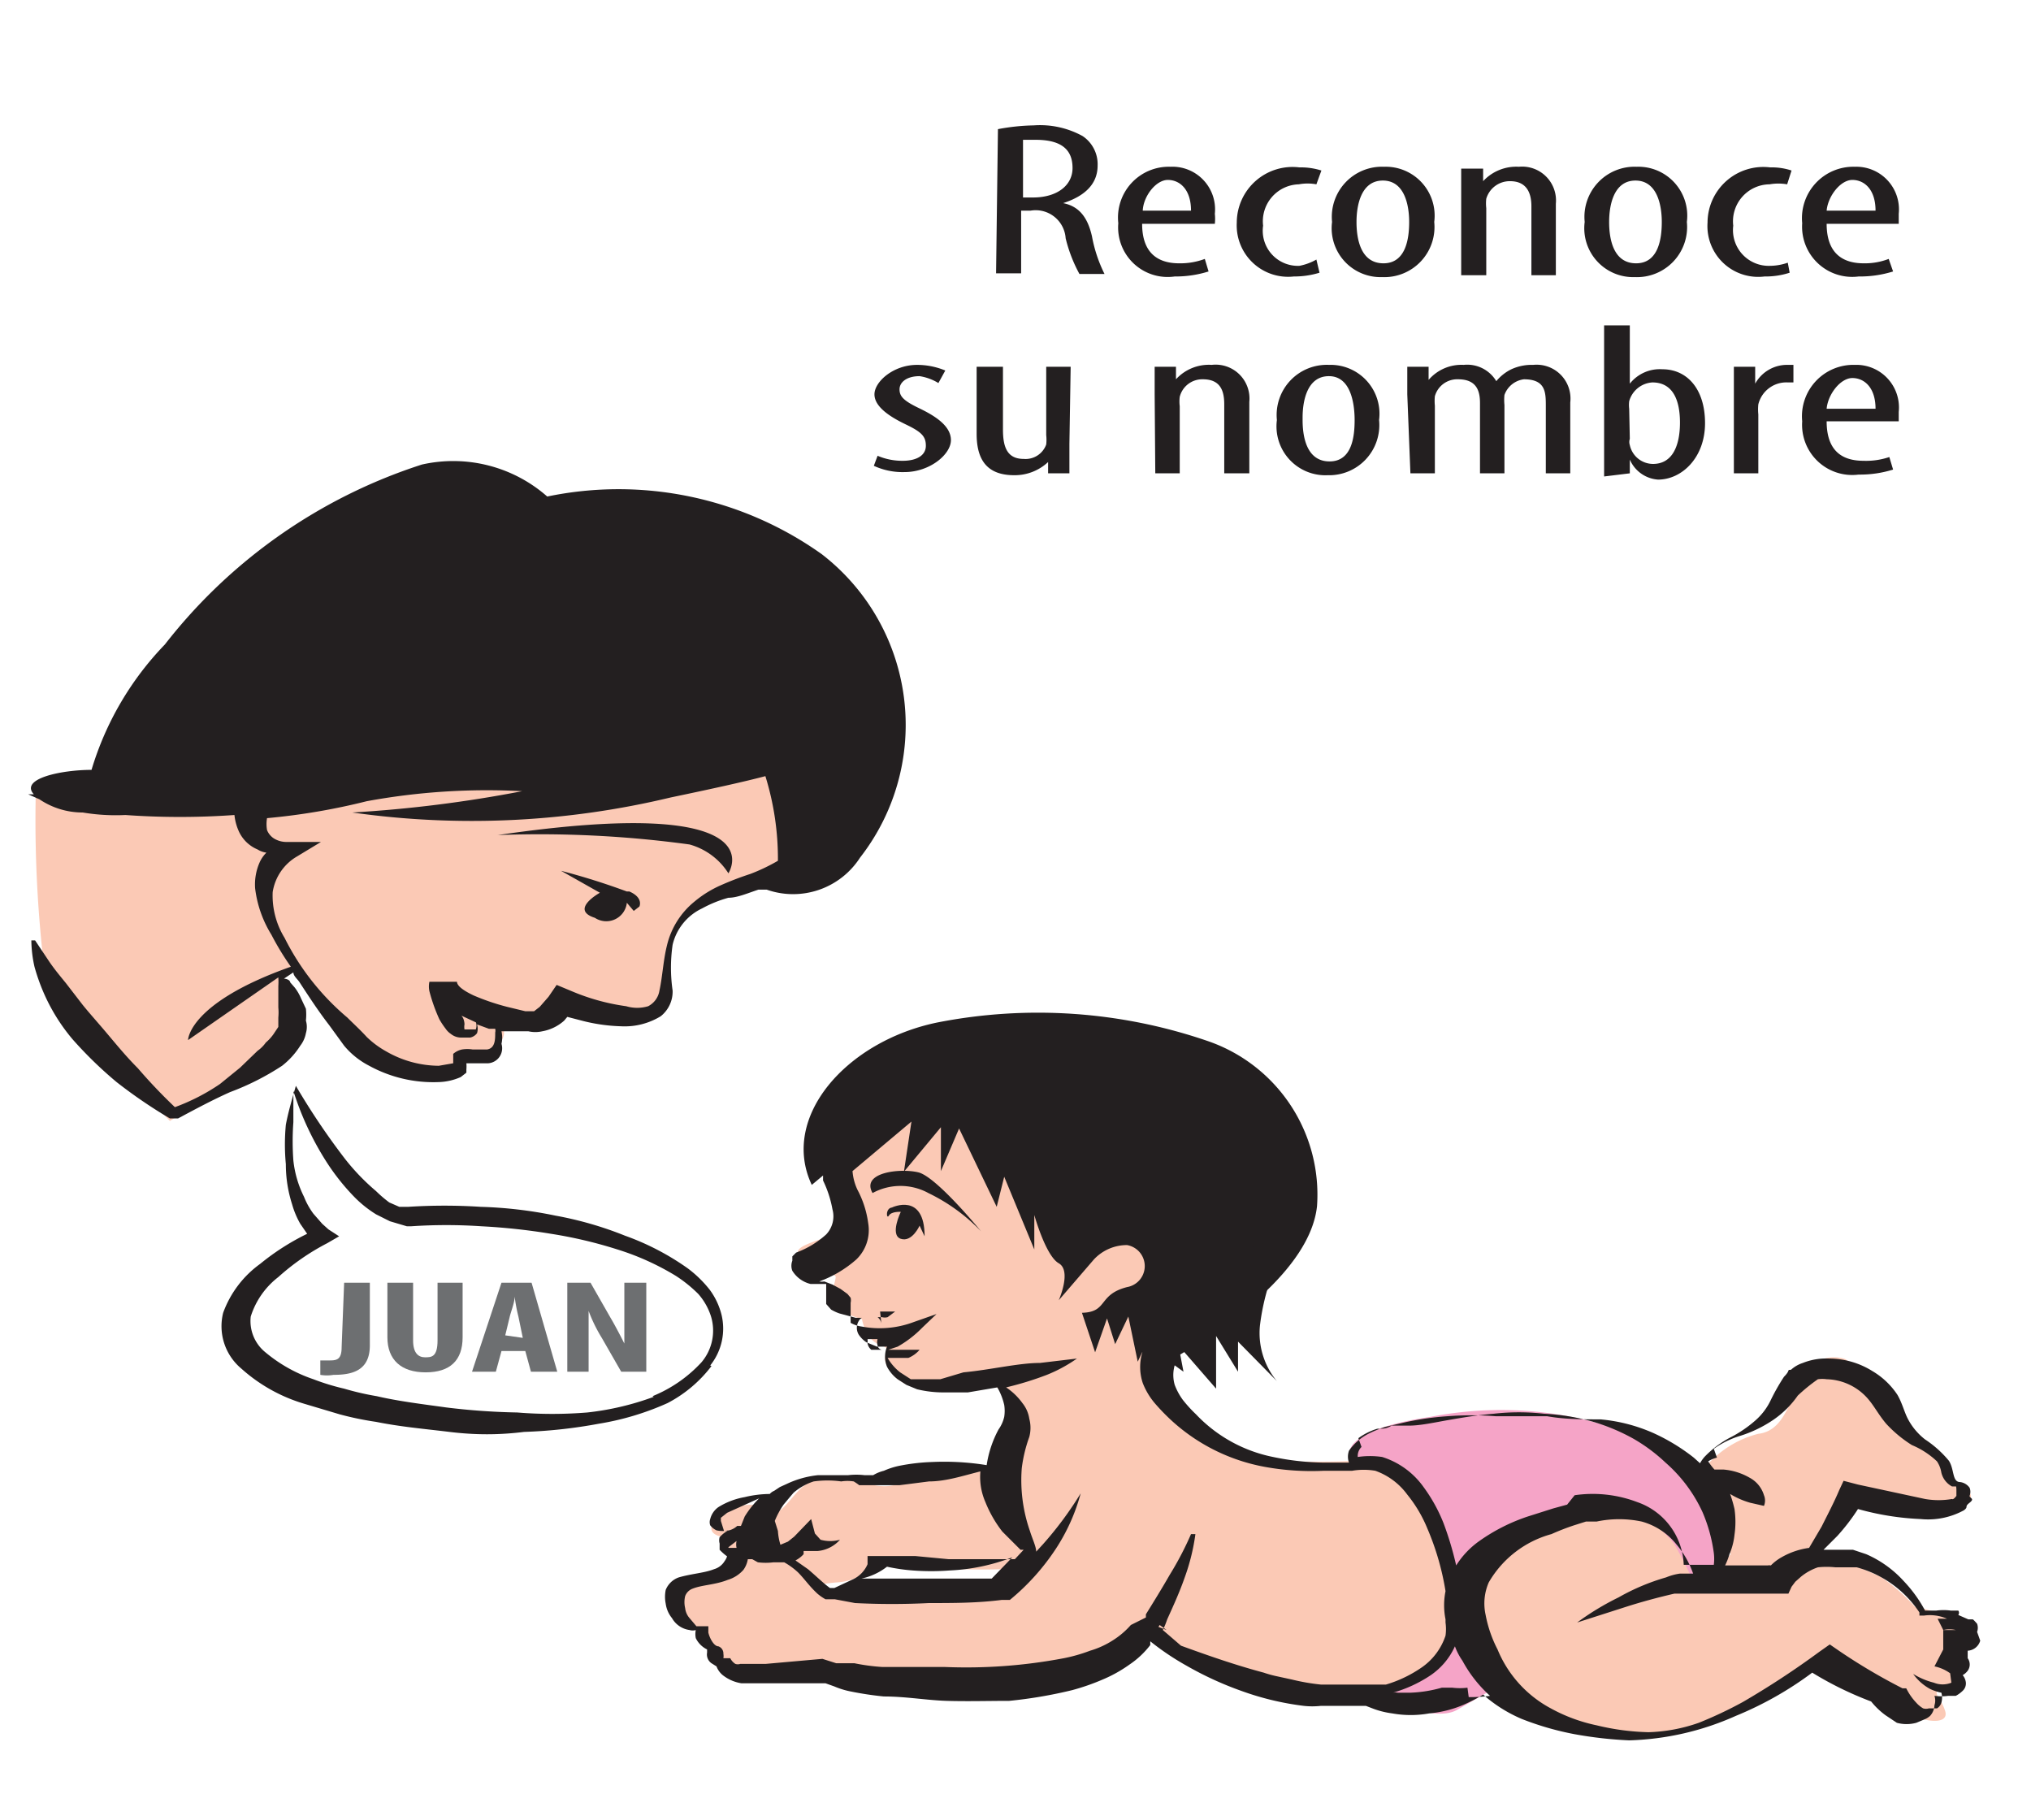 <svg id="Capa_1" data-name="Capa 1" xmlns="http://www.w3.org/2000/svg" viewBox="0 0 32.4 29.03"><defs><style>.cls-1{fill:#f5a4c7;}.cls-2{fill:#fbc9b5;}.cls-3{fill:#231f20;}.cls-4{fill:#6d6f71;}</style></defs><title>3-5meses</title><path class="cls-1" d="M21.54,23.27,21.86,27s1,.51,1.39.27l.8-.46,3.53-1.71a4.86,4.86,0,0,0-.9-1.93,5.85,5.85,0,0,0-3.86-.57c-1.55.23-1.28.67-1.28.67"/><path class="cls-2" d="M13.33,17.89c0,.07.14,1,.19,1.19s.22.41-.1.56-.81.23-.67.39.56.28.58.33-.17.44.08.55a1.83,1.83,0,0,0,.34.13s.06.34.29.41,0,.15.11.33a.58.58,0,0,0,.49.34c.23,0,1.2-.05,1.2-.05s.35.3.38.55a1.21,1.21,0,0,1-.14.58l-.19.25a11.34,11.34,0,0,0-1.19.11c-.32.07-.44.19-.75.13s-.7-.21-1-.07-.43.55-.67.52-.1-.17-.41-.13-.76.4-.37.5.28,0,.28,0-.25.17-.18.28a.44.44,0,0,0,.25.17s.1-.68.7-.14.4.45.81.42.6-.3.76-.3.57.07,1,.08A10.84,10.84,0,0,0,16.55,25a2.37,2.37,0,0,1-.4.42,5.72,5.72,0,0,1-1.56.13c-.57,0-1.35,0-1.45-.3s-.49-.87-.94-.69-.25.42-.56.59-.89.15-.87.27,0,.47.23.55.2.11.31.27.17.4.36.46a7.48,7.48,0,0,0,1.26,0,7.23,7.23,0,0,0,1.53.22,13.53,13.53,0,0,0,2.92-.11,7,7,0,0,0,.92-.71,8.56,8.56,0,0,0,3.09.93c1-.12,1.72-.42,1.85-1.08a3.25,3.25,0,0,0-1-2.39c-.49-.29-.49-.26-.86-.25s-.92,0-1,0-1.74-.54-1.92-1.35A2.5,2.5,0,0,1,19,20.22a8.24,8.24,0,0,0-.5-2S16.8,16.7,15.84,16.7s-2.66.12-2.51,1.19"/><path class="cls-2" d="M23.83,24.71c-.32.3-.73.79-.46,1.25a2.88,2.88,0,0,0,1.14,1.37,3.64,3.64,0,0,0,2.53.2A8.5,8.5,0,0,0,29,26.47a12.29,12.29,0,0,1,1.41.82c.2.17.7.25.62,0s-.26-.31,0-.36.37-.4.33-.58.05-.39-.28-.54a1.87,1.87,0,0,0-.53-.18,3,3,0,0,0-.55-.48l-1-.45.6-.87s1.81.31,1.84.08-.31-.23-.37-.41a4.45,4.45,0,0,0-.53-.7,6.51,6.51,0,0,0-1.1-1.12.58.58,0,0,0-.64.19c-.22.3-.28.95-.75,1a1.63,1.63,0,0,0-.8.48l-.11.51.47.93-.25.3L27,25.2a6.15,6.15,0,0,0-.29-.57,1.55,1.55,0,0,0-.86-.56,3.33,3.33,0,0,0-2,.64"/><path class="cls-2" d="M4.54,11.46c1.82-.41,6.87.31,7.88.53s.65,1.08.65,1.43-1.73.75-2.15,1.18-.22,1-.4,1.4-1,.16-1.12.13S9,16,8.9,16.21s-.86.1-.86.1,0,.05,0,.17-.18.36-.42.34-.17,0-.34.23-.46.21-1.24-.19a3.46,3.46,0,0,1-1.26-1.42l-.34.1a.92.92,0,0,1,.15,1c-.24.45-1.34,1-1.34,1l-.54.34a22.66,22.66,0,0,1-2-2.4,20,20,0,0,1-.14-2.81l1.76,0Z"/><path class="cls-3" d="M10.43,22.28h0a4.44,4.44,0,0,1-1.06.25,6.9,6.9,0,0,1-1.12,0,10.73,10.73,0,0,1-1.13-.08c-.36-.05-.77-.1-1.11-.18a4.37,4.37,0,0,1-.52-.12A3.66,3.66,0,0,1,5,22a2.38,2.38,0,0,1-.79-.45A.64.64,0,0,1,4,21a1.28,1.28,0,0,1,.44-.63,3.72,3.72,0,0,1,.78-.54l.19-.11-.17-.11-.1-.09L5,19.36a1.17,1.17,0,0,1-.15-.27,1.69,1.69,0,0,1-.17-.58,4.18,4.18,0,0,1,0-.61c0-.17,0-.34,0-.5a4.72,4.72,0,0,0,.52,1.12,3.55,3.55,0,0,0,.46.58,1.84,1.84,0,0,0,.34.27l.22.11.27.08h.07a8.39,8.39,0,0,1,1.12,0,9.92,9.92,0,0,1,1.11.12,7.13,7.13,0,0,1,1.06.25,4.17,4.17,0,0,1,.93.42,2.17,2.17,0,0,1,.36.29,1,1,0,0,1,.2.35.78.78,0,0,1-.15.74,2.17,2.17,0,0,1-.78.54m.92-.49a.94.94,0,0,0,.18-.81,1.13,1.13,0,0,0-.19-.4,1.87,1.87,0,0,0-.35-.34,4.13,4.13,0,0,0-1-.52,5.69,5.69,0,0,0-1.11-.32,6.78,6.78,0,0,0-1.19-.14,9,9,0,0,0-1.16,0l-.14,0-.16-.07A2,2,0,0,1,6,19a3.5,3.5,0,0,1-.5-.52,11.2,11.2,0,0,1-.78-1.16l0-.05,0,.05c-.06.21-.12.41-.16.62a3.35,3.35,0,0,0,0,.63,2.08,2.08,0,0,0,.1.64,1.37,1.37,0,0,0,.13.31l.11.16,0,0a3.84,3.84,0,0,0-.75.48,1.66,1.66,0,0,0-.59.78.88.88,0,0,0,.29.89,2.61,2.61,0,0,0,1,.56l.57.17a5,5,0,0,0,.58.12c.4.08.76.11,1.17.16s.79.05,1.19,0a7.88,7.88,0,0,0,1.19-.13,4.39,4.39,0,0,0,1.1-.33A2.1,2.1,0,0,0,11.35,21.79Z"/><path class="cls-3" d="M7.59,16.3h0a.17.17,0,0,1,0,.12l0,0H7.41a.21.21,0,0,1,0-.08s0-.09-.05-.14v0l.28.13M4.35,14.23h0a.8.8,0,0,1,.39-.57l.38-.23-.55,0a.38.38,0,0,1-.19-.05.28.28,0,0,1-.12-.14.55.55,0,0,1,0-.19,10.37,10.37,0,0,0,1.59-.27,10.58,10.58,0,0,1,2.48-.16,20.64,20.64,0,0,1-2.71.34,13.61,13.61,0,0,0,5.08-.24c.67-.14,1.17-.25,1.51-.34a4.45,4.45,0,0,1,.2,1.35,3,3,0,0,1-.44.21,4.87,4.87,0,0,0-.47.18,1.75,1.75,0,0,0-.42.26,1.28,1.28,0,0,0-.44.7c-.06.24-.07.49-.12.72a.34.34,0,0,1-.18.25.61.61,0,0,1-.35,0,3.42,3.42,0,0,1-.87-.24l-.24-.1-.13.19-.14.16-.09.07h0l-.14,0-.29-.07a3.66,3.66,0,0,1-.53-.18c-.15-.07-.27-.15-.27-.22v0H6.85v0h0v0a.37.37,0,0,0,0,.15,2.69,2.69,0,0,0,.16.45,1.3,1.3,0,0,0,.1.15.3.3,0,0,0,.08.08.26.26,0,0,0,.17.06l.14,0a.18.18,0,0,0,.11-.07.23.23,0,0,0,0-.14l.19.07H7.9a.13.13,0,0,1,0,.06c0,.11,0,.25-.13.27H7.54a.54.54,0,0,0-.17,0,.31.31,0,0,0-.14.07l0,.07,0,.08v0a0,0,0,0,1,0,0h0L7,17a1.7,1.7,0,0,1-.84-.23,1.47,1.47,0,0,1-.31-.23c-.1-.11-.21-.21-.31-.31a4,4,0,0,1-1-1.27A1.29,1.29,0,0,1,4.35,14.23Zm3.12,2.7ZM4.5,17a1.26,1.26,0,0,0,.29-.32.46.46,0,0,0,.09-.2.35.35,0,0,0,0-.2.87.87,0,0,0,0-.19l-.08-.17a.75.75,0,0,0-.1-.17l-.07-.08s0-.05-.1-.06l.15-.1c0,.06.07.11.1.16.15.23.3.46.47.68l.24.33a1.28,1.28,0,0,0,.4.32A2.13,2.13,0,0,0,7,17.26a.93.93,0,0,0,.35-.08l.09-.07,0-.05v0a.58.58,0,0,0,0-.1h.06l.14,0,.15,0A.24.24,0,0,0,8,16.65a.45.45,0,0,0,0-.2H8l.15,0,.18,0,.1,0a.5.5,0,0,0,.22,0A.71.71,0,0,0,9,16.28l.05-.06.27.07a2.8,2.8,0,0,0,.59.08,1.1,1.1,0,0,0,.63-.16.5.5,0,0,0,.19-.41,2.55,2.55,0,0,1,0-.73.86.86,0,0,1,.47-.58,1.94,1.94,0,0,1,.42-.17c.14,0,.3-.07.48-.13l.13,0a1.27,1.27,0,0,0,1.49-.51,3.44,3.44,0,0,0-.61-4.84,5.59,5.59,0,0,0-4.38-.92,2.27,2.27,0,0,0-2-.51,8.5,8.5,0,0,0-4.1,2.87,4.9,4.9,0,0,0-1.17,2c-.48,0-1.15.14-.92.39H.45l.18.08h0a1.23,1.23,0,0,0,.69.21A3.19,3.19,0,0,0,2,13H2a12.25,12.25,0,0,0,1.74,0,.84.84,0,0,0,.07.26.57.57,0,0,0,.3.29.34.34,0,0,0,.14.05.51.51,0,0,0-.11.16.87.87,0,0,0-.07.41,1.82,1.82,0,0,0,.26.74,4.33,4.33,0,0,0,.31.51C3,16,3,16.59,3,16.59l1.44-1h0a1.06,1.06,0,0,1,0,.14c0,.06,0,.12,0,.17v.17a.85.85,0,0,1,0,.16c0,.06,0,.12,0,.15l-.08.12a.74.74,0,0,1-.12.13.53.53,0,0,1-.13.13l-.28.27-.32.26a3.26,3.26,0,0,1-.72.37,8.53,8.53,0,0,1-.59-.62c-.22-.22-.4-.45-.59-.67s-.2-.23-.29-.34l-.27-.35c-.09-.11-.19-.23-.27-.35L.56,15H.5a2,2,0,0,0,.05.42,3.17,3.17,0,0,0,.14.4,3,3,0,0,0,.47.76,6.46,6.46,0,0,0,.7.68,7.9,7.9,0,0,0,.85.58l.07,0,.06,0c.28-.15.54-.29.83-.42A4.15,4.15,0,0,0,4.5,17Z"/><path class="cls-3" d="M10,14.22a10.9,10.9,0,0,0-1.05-.33l.62.35s-.49.27-.08.4A.33.33,0,0,0,10,14.4l.11.13.09-.07s.07-.14-.16-.24"/><path class="cls-3" d="M11,13.47a1.07,1.07,0,0,1,.62.46s.83-1.27-3.68-.61a17.64,17.64,0,0,1,3.06.15"/><path class="cls-3" d="M14.24,19.26c-.12,0-.1.2-.06.13s.19-.06.19-.06-.18.37,0,.43.3-.21.3-.21l.08.17c0-.71-.52-.46-.52-.46"/><path class="cls-3" d="M14.65,18.7c-.29-.07-.92,0-.73.33a.93.93,0,0,1,.89,0,2.92,2.92,0,0,1,.84.61s-.71-.87-1-.94"/><path class="cls-3" d="M31.13,26.84h0v0h0a.37.37,0,0,1-.28,0,1.17,1.17,0,0,1-.33-.14l0,0a.8.8,0,0,0,.27.24.76.76,0,0,0,.18.06.29.29,0,0,1,0,.16.16.16,0,0,1-.07.09l-.06,0h-.07a.16.16,0,0,1-.09,0,.44.44,0,0,1-.11-.09.94.94,0,0,1-.16-.23l0,0-.06,0a9.24,9.24,0,0,1-1-.59l-.16-.11-.17.12a13.52,13.52,0,0,1-1.22.8,6.47,6.47,0,0,1-.7.33,2.64,2.64,0,0,1-.8.15,3.85,3.85,0,0,1-.83-.11,2.63,2.63,0,0,1-.73-.27,1.87,1.87,0,0,1-.85-.94,2,2,0,0,1-.19-.55.84.84,0,0,1,.05-.52,1.66,1.66,0,0,1,1-.77,3.84,3.84,0,0,1,.36-.14l.19-.06.17,0a1.74,1.74,0,0,1,.72,0,1.07,1.07,0,0,1,.55.36,1.47,1.47,0,0,1,.27.47H26.8a.9.9,0,0,0-.22.06,3.47,3.47,0,0,0-.76.32,4.29,4.29,0,0,0-.66.4l0,0,.78-.25c.25-.08.51-.15.77-.21l.18,0,.19,0h.41l.84,0h.2l.05-.11.06-.08.09-.08A.87.87,0,0,1,29,25a1.32,1.32,0,0,1,.28,0l.18,0,.16,0a1.75,1.75,0,0,1,1,.72l0,.05h.07a.68.68,0,0,1,.37.05h0l-.15,0h0L31,26a.45.45,0,0,1,.2,0l.06,0H31v.31h0l.05,0,0,0H31l-.14.27a.65.65,0,0,1,.25.11s0,0,0,0l0,0m-7.7.23h0a1,1,0,0,1-.24,0H23A2.12,2.12,0,0,1,22.5,27L22.3,27a.2.2,0,0,0-.08,0,2.13,2.13,0,0,0,.59-.27,1.11,1.11,0,0,0,.4-.47,1,1,0,0,0,.12.23,2.09,2.09,0,0,0,.44.56h0A2.33,2.33,0,0,1,23.43,27.07Zm-4.91-1h0l.11.08-.13-.05Zm-4.46-5h0l.24,0-.12.09a.18.18,0,0,1-.09,0H14A.16.16,0,0,1,14.06,21.11Zm4,5h0a1.31,1.31,0,0,1-.28.24,1.4,1.4,0,0,1-.37.17,2.58,2.58,0,0,1-.42.12,8.34,8.34,0,0,1-1.89.14c-.32,0-.66,0-1,0a3.25,3.25,0,0,1-.45-.06l-.21,0-.08,0s-.05,0,0,0l-.22-.07-.9.08-.22,0h-.19a.12.12,0,0,1-.08,0,.23.23,0,0,1-.08-.09l0,0-.05,0-.06,0h0v0a.2.2,0,0,0,0-.07.12.12,0,0,0-.08-.12l0,0h0c-.07,0-.14-.13-.16-.22v-.1l-.11,0h-.08L11,25.81a.29.29,0,0,1-.07-.16.41.41,0,0,1,0-.19.2.2,0,0,1,.12-.12c.15-.06.36-.06.56-.14a.54.54,0,0,0,.25-.16.41.41,0,0,0,.07-.17H12l.09.05a1,1,0,0,0,.25,0l.17,0a1.12,1.12,0,0,1,.22.16c.1.1.18.22.31.34a.77.77,0,0,0,.13.09l0,0h.05l.1,0,.32.06a11.66,11.66,0,0,0,1.18,0c.39,0,.77,0,1.16-.05h.08l.05,0a3.64,3.64,0,0,0,.73-.81,3.06,3.06,0,0,0,.4-.89h0a5.64,5.64,0,0,1-.6.81l-.11.12v0c0-.08-.06-.2-.1-.33a2.46,2.46,0,0,1-.13-1,2.27,2.27,0,0,1,.12-.5.56.56,0,0,0,0-.29.52.52,0,0,0-.11-.25,1,1,0,0,0-.26-.25,5.09,5.09,0,0,0,.65-.2,2.36,2.36,0,0,0,.48-.26l-.59.07c-.34,0-.79.11-1.22.15L15,22h-.25l-.12,0-.1,0-.17-.11a.8.8,0,0,1-.2-.23h.09l.13,0,.11,0a.47.47,0,0,0,.18-.13h-.46l-.19,0-.07,0-.05,0a.17.17,0,0,1-.06-.1.64.64,0,0,0,0-.07H14a.17.17,0,0,0,0,.1.08.08,0,0,0,.07.07h.1l.15-.05a1.75,1.75,0,0,0,.39-.3l.23-.22-.37.13a1.54,1.54,0,0,1-.82.07.48.48,0,0,1-.18-.06l0,0,0-.32v0h0a.18.18,0,0,0,0-.08l-.05-.06-.11-.08-.13-.07-.13-.05a.22.22,0,0,1-.08,0,0,0,0,0,1,0,0v0a1.85,1.85,0,0,0,.59-.35.65.65,0,0,0,.19-.58,1.57,1.57,0,0,0-.17-.53.84.84,0,0,1-.08-.3l.94-.79-.12.8.59-.71v.7L15.3,18l.6,1.25.12-.48.48,1.16v-.55s.18.65.39.77,0,.59,0,.59l.56-.65a.72.72,0,0,1,.53-.23.34.34,0,0,1,0,.67c-.47.12-.3.4-.72.41l.21.63.19-.54.13.41L18,21l.15.72.08-.17a.81.81,0,0,0,0,.51,1.13,1.13,0,0,0,.19.32,3.31,3.31,0,0,0,.26.27,3,3,0,0,0,1.51.75,4.16,4.16,0,0,0,.93.06l.45,0a1.1,1.1,0,0,1,.37,0,1.08,1.08,0,0,1,.51.38,2.14,2.14,0,0,1,.32.54,4.24,4.24,0,0,1,.29,1,1.14,1.14,0,0,0,0,.45s0,0,0,.05a.75.75,0,0,1,0,.21,1,1,0,0,1-.37.5,2,2,0,0,1-.58.28l0,0h-.15l-.22,0h-.45l-.22,0a3.4,3.4,0,0,1-.46-.08l-.23-.05a1.8,1.8,0,0,1-.22-.06c-.45-.12-.88-.27-1.32-.43L18.55,26a1.22,1.22,0,0,0,.07-.17c.1-.22.2-.44.28-.67a3.31,3.31,0,0,0,.17-.69H19a5.07,5.07,0,0,1-.34.65c-.12.21-.25.42-.38.63l0,.05h0l0,0,0,0Zm-6.76.26Zm.22-1.92h0s0,0,0-.05,0,0,0,0l.1-.08.51-.23a1.54,1.54,0,0,0-.23.29l-.06.15-.06,0A.3.3,0,0,1,11.55,24.42Zm.75.16h0S12.28,24.57,12.3,24.58Zm3.57.76h0c-.7,0-1.41,0-2.08,0h0a1,1,0,0,0,.41-.19,2.9,2.9,0,0,0,.41.06,3.88,3.88,0,0,0,.59,0,3.15,3.15,0,0,0,1-.21Zm-3.46-.92h0a1.34,1.34,0,0,1,.14-.26l.1-.12.06-.07,0,0a.92.92,0,0,1,.32-.18,1.6,1.6,0,0,1,.44,0,.64.64,0,0,1,.2,0s.11.07.08.06l.25,0,.17,0,.23,0,.47-.06c.27,0,.54-.09.82-.16a1,1,0,0,0,.08.49,1.93,1.93,0,0,0,.27.47l.29.29.05,0-.14.15-.52,0-.54,0-.53-.05-.26,0-.25,0-.25,0,0,.13a.47.47,0,0,1-.23.24l-.3.14-.07,0c-.11-.08-.22-.19-.35-.3l-.2-.14a.45.45,0,0,0,.13-.1l0-.05.22,0a.54.54,0,0,0,.36-.18l0,0a.58.58,0,0,1-.31,0L13,24.46s0,0,0,0l0,0-.06-.23-.27.28-.1.08-.12.05h0v0A.93.93,0,0,1,12.41,24.42Zm6-3.32h0v.08l-.1.12Zm3.31,2h0a1,1,0,0,1,.3-.15c.09,0,.15,0,.23-.05l.27,0c.19,0,.41-.05.64-.09s.47-.08.72-.1a3.55,3.55,0,0,1,.8,0,3.43,3.43,0,0,1,.79.13,3.16,3.16,0,0,1,.64.27,2.71,2.71,0,0,1,.51.38,2.35,2.35,0,0,1,.59.79,2.49,2.49,0,0,1,.18.65.76.76,0,0,1,0,.19h-.15l-.23,0-.1,0a1.1,1.1,0,0,0-.74-1,2,2,0,0,0-1-.11L25,24l-.22.06-.41.13a2.94,2.94,0,0,0-.77.39,1.37,1.37,0,0,0-.37.39,5.16,5.16,0,0,0-.2-.67,2.56,2.56,0,0,0-.32-.58,1.28,1.28,0,0,0-.66-.48,1.33,1.33,0,0,0-.39,0A.2.2,0,0,1,21.72,23.08Zm5.67.17h0a1.44,1.44,0,0,1,.43-.21,2,2,0,0,0,.53-.26,1.52,1.52,0,0,0,.38-.38A2.82,2.82,0,0,1,29,22L29,22l0,0a.49.49,0,0,1,.14,0,.9.9,0,0,1,.69.35c.08.1.15.23.26.36a2,2,0,0,0,.41.34,1.32,1.32,0,0,1,.4.26.45.45,0,0,1,.07.18.34.34,0,0,0,.17.22c.06,0,.08,0,.07,0s0,0,0,.06l0,.09s-.05.07-.07.05a1.26,1.26,0,0,1-.43,0l-1.07-.23-.23-.06-.07.15c-.08.19-.18.38-.28.58l-.2.34a1.21,1.21,0,0,0-.44.15.76.76,0,0,0-.17.13.12.12,0,0,0-.05,0c-.23,0-.45,0-.68,0a1.13,1.13,0,0,0,.07-.18,1.07,1.07,0,0,0,.08-.31,1.43,1.43,0,0,0,0-.41,2.17,2.17,0,0,0-.07-.24,1.3,1.3,0,0,0,.32.14l.22.05a.22.22,0,0,0,0-.17.47.47,0,0,0-.23-.28,1,1,0,0,0-.42-.13h-.14a1.13,1.13,0,0,1-.1-.13A.47.47,0,0,1,27.39,23.25Zm3.87,2.85h0s0,0,0,0Zm.33.07a.19.19,0,0,0,0-.13s-.06-.07-.07-.07l-.07,0-.16-.07h0a.06.06,0,0,0,0-.07l-.06,0-.06,0a.85.85,0,0,0-.23,0h-.18a2.16,2.16,0,0,0-.34-.47,1.75,1.75,0,0,0-.6-.43l-.21-.07-.21,0-.26,0,.22-.22a3.28,3.28,0,0,0,.33-.43,4.36,4.36,0,0,0,1,.16,1.19,1.19,0,0,0,.69-.14c.08-.06,0-.05.09-.12s0-.07,0-.11a.17.17,0,0,0,0-.13.22.22,0,0,0-.15-.09c-.13,0-.09-.2-.18-.34a1.72,1.72,0,0,0-.38-.34,1,1,0,0,1-.27-.32c-.06-.11-.09-.25-.17-.39a1.22,1.22,0,0,0-.4-.38,1.31,1.31,0,0,0-.69-.2,1,1,0,0,0-.42.07.52.52,0,0,0-.19.11c-.07,0,0,0-.11.11a3.31,3.31,0,0,0-.22.39,1,1,0,0,1-.24.31,1.94,1.94,0,0,1-.38.26,1.61,1.61,0,0,0-.43.32.61.61,0,0,0-.07.1l-.1-.09a3.12,3.12,0,0,0-.64-.39,2.66,2.66,0,0,0-.85-.22c-.29,0-.57,0-.85-.05l-.82,0a5,5,0,0,0-.77,0,4.57,4.57,0,0,0-.69.1l-.3.07a1.86,1.86,0,0,0-.27.11.85.85,0,0,0-.31.27.28.28,0,0,0,0,.19h-.4a4.18,4.18,0,0,1-.81-.09,2.32,2.32,0,0,1-1.23-.68,2.19,2.19,0,0,1-.21-.23,1,1,0,0,1-.13-.24.56.56,0,0,1,.08-.48h0c.7-.41,2.08-1.35,2.19-2.37a2.59,2.59,0,0,0-1.73-2.63,8.33,8.33,0,0,0-4.33-.3c-1.45.3-2.51,1.51-2,2.59l.18-.15s0,0,0,.08a1.76,1.76,0,0,1,.15.46.42.42,0,0,1-.1.4,1.46,1.46,0,0,1-.48.29l0,0,0,0-.06.06,0,.07a.22.22,0,0,0,0,.16.47.47,0,0,0,.29.21l.1,0,.08,0s.06,0,.07,0l0,0h0v.32h0v0h0s.07.08.08.09a.75.75,0,0,0,.13.06l.26.07h.1a.12.12,0,0,0-.05.05.21.21,0,0,0,0,.22.46.46,0,0,0,.12.12l.17.07h.16a.43.43,0,0,0,0,.32.6.6,0,0,0,.17.2l.14.09.17.07a1.78,1.78,0,0,0,.43.05l.38,0,.47-.08a1,1,0,0,1,.11.28.61.61,0,0,1,0,.19.56.56,0,0,1-.09.2,1.74,1.74,0,0,0-.19.57,4.24,4.24,0,0,0-.87-.05,3.19,3.19,0,0,0-.52.06,1.21,1.21,0,0,0-.25.08.61.61,0,0,0-.17.07l-.14,0a1.13,1.13,0,0,0-.26,0l-.48,0a1.53,1.53,0,0,0-.5.14l-.11.05-.09.06a.18.18,0,0,0-.07.05,1.75,1.75,0,0,0-.4.05,1.18,1.18,0,0,0-.42.16.33.33,0,0,0-.13.19.15.15,0,0,0,0,.1.27.27,0,0,0,.1.08.43.43,0,0,0,.19,0,.49.49,0,0,0-.14.11.18.18,0,0,0,0,.1s0,.08,0,.1a.87.87,0,0,0,.14.12h0a.42.42,0,0,0,0-.16s0,0,0,0a.08.08,0,0,1,0,0l.13-.1a.26.26,0,0,0,0,.11l-.08,0-.06,0v.05a.25.25,0,0,1-.05.16.29.29,0,0,1-.17.13c-.15.06-.35.07-.56.13a.35.35,0,0,0-.21.2.55.55,0,0,0,0,.22.46.46,0,0,0,.1.23A.38.38,0,0,0,11,26a.17.17,0,0,0,.1,0,.31.31,0,0,0,0,.13.39.39,0,0,0,.18.18l0,.05a.17.17,0,0,0,.07.17l.08.05a.33.33,0,0,0,.1.14.64.64,0,0,0,.3.13h.49l.8,0,.05,0,.14.05a1.29,1.29,0,0,0,.26.08,5.24,5.24,0,0,0,.53.08c.35,0,.68.06,1,.07s.69,0,1,0a7.27,7.27,0,0,0,1-.17,3.53,3.53,0,0,0,.49-.17,2.19,2.19,0,0,0,.43-.24,1.41,1.41,0,0,0,.33-.31l0-.06a4.19,4.19,0,0,0,.58.39,5.35,5.35,0,0,0,.87.4,4.52,4.52,0,0,0,1,.24,1.23,1.23,0,0,0,.27,0h.28l.28,0,.16,0h0l.13.05a1.37,1.37,0,0,0,.29.07,1.67,1.67,0,0,0,.59,0,1.79,1.79,0,0,0,.53-.13,2.55,2.55,0,0,0,.33-.17,2.26,2.26,0,0,0,.62.39,4.65,4.65,0,0,0,.83.24,6.4,6.4,0,0,0,.88.1,4.46,4.46,0,0,0,1.7-.39,5.53,5.53,0,0,0,1.22-.69,5.47,5.47,0,0,0,.94.46,1.21,1.21,0,0,0,.23.22l.18.12a.59.59,0,0,0,.31,0l.12-.05a.33.33,0,0,0,.1-.06.27.27,0,0,0,.07-.17.24.24,0,0,0,0-.15.82.82,0,0,0,.22,0l.06,0h.06a.48.48,0,0,0,.11-.08.16.16,0,0,0,.05-.14.22.22,0,0,0-.05-.11.27.27,0,0,0,.08-.07.17.17,0,0,0,0-.2l0-.06,0-.06h0l0,0A.22.22,0,0,0,31.59,26.17Z"/><path class="cls-4" d="M5.49,20.46H5.9v1c0,.41-.29.47-.58.47a.62.62,0,0,1-.21,0l0-.23h.13c.12,0,.21,0,.21-.21Z"/><path class="cls-4" d="M6.59,20.46v.92c0,.21.09.27.19.27s.2,0,.2-.27v-.92h.4v.87c0,.37-.2.56-.59.56s-.61-.2-.61-.56v-.87Z"/><path class="cls-4" d="M8.34,21.34h0L8.27,21a2.61,2.61,0,0,1-.06-.32h0c0,.1-.06.24-.08.33l-.07.29ZM8,21.55l-.09.33H7.53L8,20.46h.48l.41,1.42H8.47l-.09-.33Z"/><path class="cls-4" d="M9.05,21.88V20.46h.37l.32.56c.06.1.16.29.22.41h0c0-.15,0-.4,0-.66v-.31h.35v1.42H9.91l-.31-.54a2.44,2.44,0,0,1-.21-.43h0c0,.15,0,.36,0,.65v.32Z"/><path class="cls-3" d="M16.32,3.15h.16c.38,0,.63-.19.63-.47s-.16-.45-.59-.45h-.2Zm-.4-1.09A3.36,3.36,0,0,1,16.49,2a1.41,1.41,0,0,1,.78.17.54.54,0,0,1,.24.47c0,.3-.21.49-.55.6h0c.25.05.39.22.46.53a2.26,2.26,0,0,0,.2.6h-.4A2.32,2.32,0,0,1,17,3.8a.48.48,0,0,0-.56-.44h-.15v1h-.4Z"/><path class="cls-3" d="M19,3.36h0c0-.34-.18-.49-.37-.49s-.39.26-.4.49Zm-.78.21c0,.51.3.63.59.63a1.12,1.12,0,0,0,.41-.07l.06.2a1.75,1.75,0,0,1-.54.08.79.79,0,0,1-.9-.85.81.81,0,0,1,.83-.9.68.68,0,0,1,.71.75.76.76,0,0,1,0,.16Z"/><path class="cls-3" d="M21.05,4.35a1.37,1.37,0,0,1-.41.06.82.82,0,0,1-.91-.86.89.89,0,0,1,1-.88,1.08,1.08,0,0,1,.35.05L21,2.94a.77.77,0,0,0-.28,0,.59.59,0,0,0-.57.66.56.56,0,0,0,.58.64A.88.88,0,0,0,21,4.14Z"/><path class="cls-3" d="M21.64,3.54h0c0,.28.07.66.43.66s.41-.4.41-.66-.07-.66-.42-.66-.42.4-.42.66m1.24,0a.8.8,0,0,1-.83.88.78.78,0,0,1-.8-.88.8.8,0,0,1,.83-.88A.78.78,0,0,1,22.88,3.54Z"/><path class="cls-3" d="M23.31,3.13c0-.2,0-.3,0-.44h.35l0,.2h0a.72.72,0,0,1,.57-.23.54.54,0,0,1,.59.59V4.39h-.39V3.29c0-.19-.06-.4-.34-.4a.39.39,0,0,0-.38.28.66.66,0,0,0,0,.15V4.39h-.4Z"/><path class="cls-3" d="M25.67,3.54h0c0,.28.07.66.43.66s.41-.4.41-.66-.07-.66-.42-.66-.42.4-.42.66m1.24,0a.8.8,0,0,1-.83.88.78.78,0,0,1-.8-.88.8.8,0,0,1,.83-.88A.78.78,0,0,1,26.91,3.54Z"/><path class="cls-3" d="M28.55,4.35a1.24,1.24,0,0,1-.4.06.81.81,0,0,1-.91-.86.89.89,0,0,1,1-.88,1,1,0,0,1,.34.05l-.07.22a.82.82,0,0,0-.28,0,.59.59,0,0,0-.58.66.57.57,0,0,0,.59.64.87.87,0,0,0,.28-.05Z"/><path class="cls-3" d="M29.92,3.36h0c0-.34-.18-.49-.37-.49s-.39.26-.41.49Zm-.78.21c0,.51.3.63.59.63a1.06,1.06,0,0,0,.4-.07l.07.2a1.77,1.77,0,0,1-.55.08.8.8,0,0,1-.9-.85.82.82,0,0,1,.84-.9.68.68,0,0,1,.7.75v.16Z"/><path class="cls-3" d="M14,7.27a1,1,0,0,0,.4.08c.23,0,.37-.09.37-.24s-.07-.22-.32-.34-.5-.28-.5-.48.3-.47.68-.47a1.18,1.18,0,0,1,.45.09l-.11.2A.81.81,0,0,0,14.67,6c-.21,0-.32.1-.32.21s.06.18.31.3.51.28.51.51-.34.51-.74.51a1.09,1.09,0,0,1-.49-.1Z"/><path class="cls-3" d="M17.06,7.08c0,.19,0,.34,0,.47h-.34l0-.18h0a.78.78,0,0,1-.54.21c-.43,0-.6-.24-.6-.66V5.85H16v1c0,.27.06.47.33.47a.35.35,0,0,0,.36-.23.68.68,0,0,0,0-.15V5.85h.39Z"/><path class="cls-3" d="M18.42,6.29c0-.2,0-.3,0-.44h.34l0,.2h0a.71.71,0,0,1,.57-.23.54.54,0,0,1,.6.59V7.55h-.4V6.45c0-.2-.05-.4-.34-.4a.37.37,0,0,0-.37.28.61.61,0,0,0,0,.15V7.55h-.39Z"/><path class="cls-3" d="M20.78,6.7h0c0,.28.07.66.43.66s.4-.4.4-.66S21.55,6,21.2,6s-.42.4-.42.66M22,6.7a.8.8,0,0,1-.82.88.78.78,0,0,1-.81-.88.8.8,0,0,1,.83-.88A.78.78,0,0,1,22,6.7Z"/><path class="cls-3" d="M22.45,6.29c0-.2,0-.3,0-.44h.34l0,.21h0a.69.69,0,0,1,.56-.24.54.54,0,0,1,.52.26h0a.72.72,0,0,1,.24-.19.78.78,0,0,1,.35-.07.54.54,0,0,1,.59.6V7.55h-.39V6.48c0-.22,0-.43-.35-.43A.38.38,0,0,0,24,6.3a.81.81,0,0,0,0,.16V7.55h-.39V6.43c0-.19-.05-.38-.35-.38a.37.37,0,0,0-.37.27.76.76,0,0,0,0,.15V7.55h-.39Z"/><path class="cls-3" d="M26,7h0a.16.16,0,0,0,0,.1.38.38,0,0,0,.37.3c.31,0,.43-.29.43-.66s-.12-.64-.44-.64a.41.41,0,0,0-.37.3.49.49,0,0,0,0,.12Zm-.41.6c0-.1,0-.29,0-.41v-2H26v.93h0a.61.61,0,0,1,.52-.23c.39,0,.68.31.68.86s-.37.9-.75.9A.53.53,0,0,1,26,7.33h0l0,.22Z"/><path class="cls-3" d="M27.66,6.29c0-.15,0-.32,0-.44H28l0,.27h0a.58.58,0,0,1,.52-.3h.09V6.1h-.09a.46.46,0,0,0-.47.35.78.78,0,0,0,0,.16v.94h-.39Z"/><path class="cls-3" d="M29.92,6.52h0c0-.34-.18-.49-.37-.49s-.39.26-.41.49Zm-.78.2c0,.52.3.63.59.63a1.15,1.15,0,0,0,.41-.06l.06.2a1.77,1.77,0,0,1-.55.08.8.8,0,0,1-.9-.85.82.82,0,0,1,.84-.9.68.68,0,0,1,.7.75v.15Z"/><path class="cls-3" d="M20.64,19.64a3.58,3.58,0,0,0-.54,1.5,1.2,1.2,0,0,0,.27.89l-.62-.63v.48l-.35-.57v.84l-.6-.69.08.42-.4-.29s-.53.15-.28-.52,2.44-1.43,2.44-1.43"/></svg>